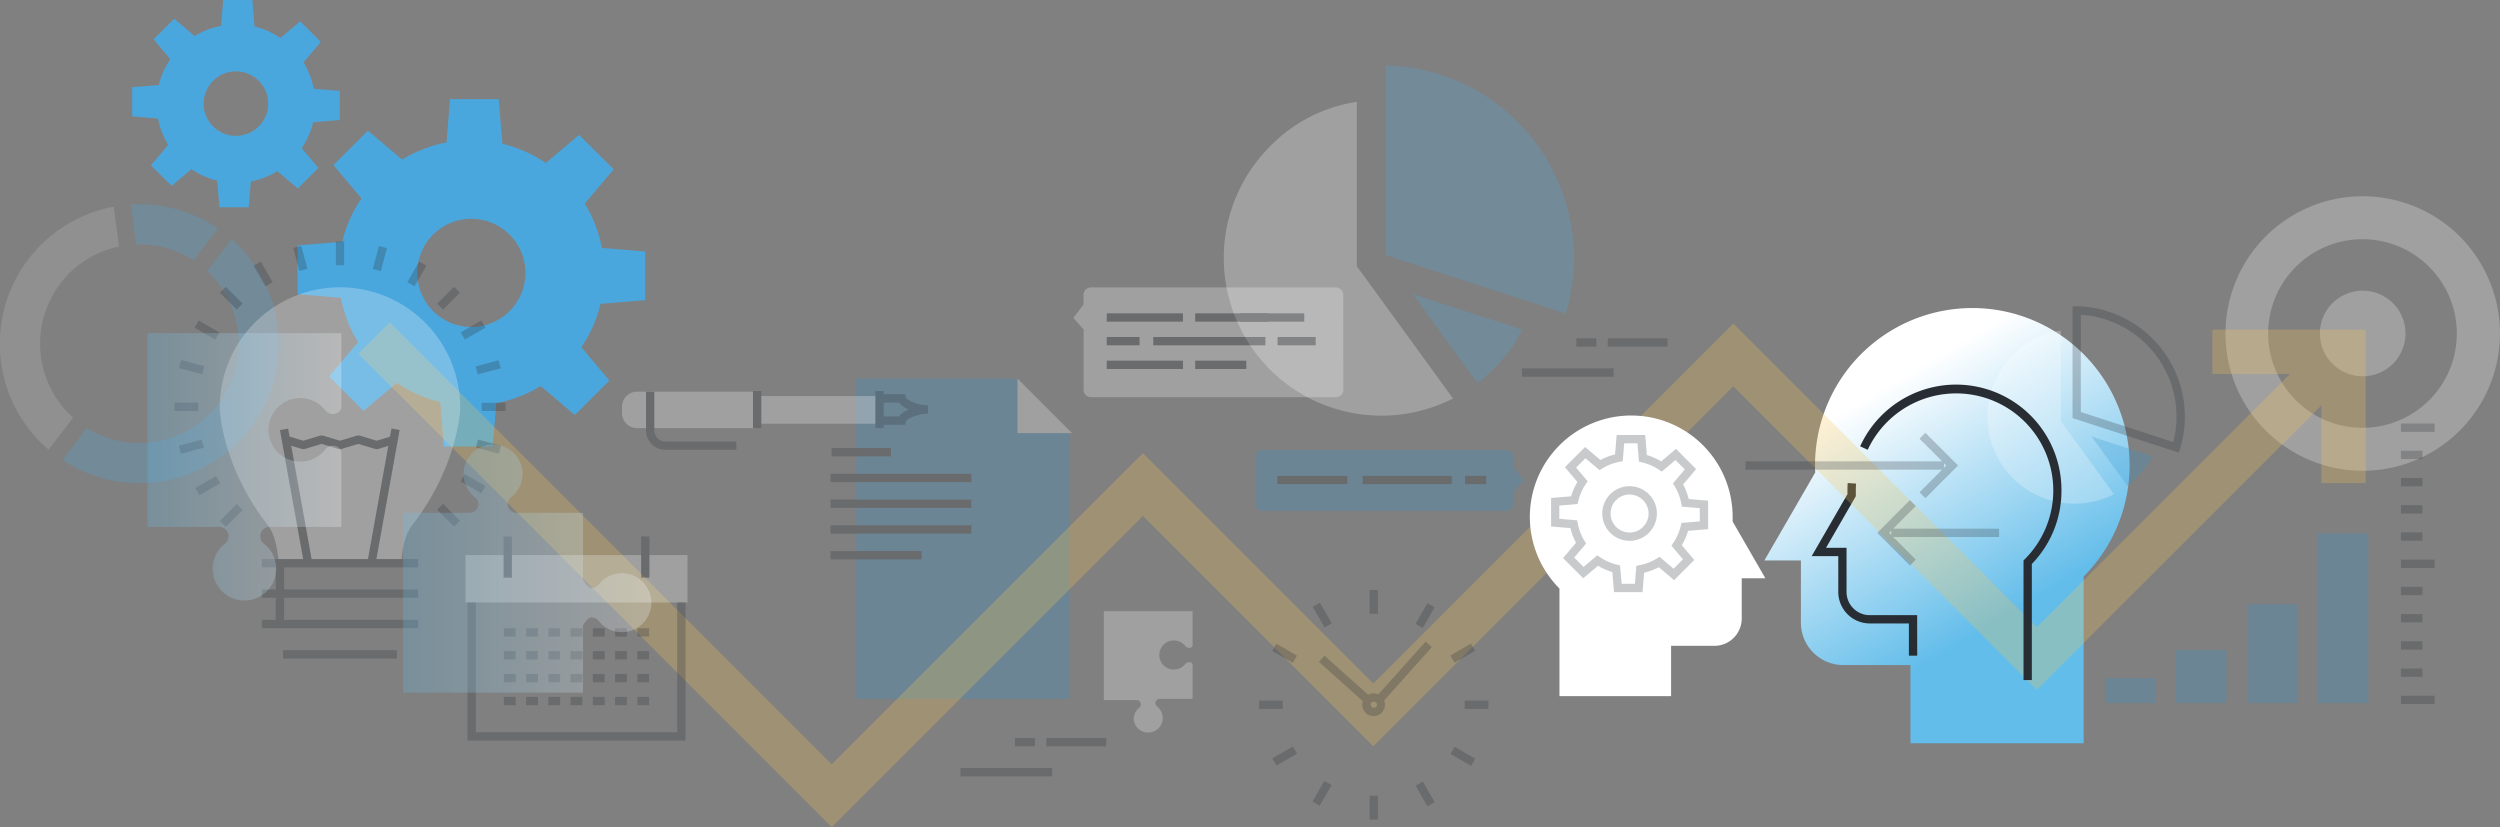 <svg xmlns="http://www.w3.org/2000/svg" xmlns:xlink="http://www.w3.org/1999/xlink" viewBox="0 0 901.4 298.24"><rect x="0" y="0" width="901.4" height="298.24" fill="#808080" stroke="none"/><defs><style>.a,.i,.j,.k{opacity:0.25;}.b{fill:#4aa7de;}.c,.e,.i{fill:#fff;}.c{opacity:0.5;}.d{fill:url(#a);}.f{fill:#282d33;}.g{fill:#2e95d1;}.h{fill:#f8c44f;}.j{fill:url(#b);}.k{fill:url(#c);}</style><linearGradient id="a" x1="678.59" y1="139.91" x2="726.38" y2="220.41" gradientUnits="userSpaceOnUse"><stop offset="0" stop-color="#fff"/><stop offset="1" stop-color="#63bdea"/></linearGradient><linearGradient id="b" x1="-9402.34" y1="-4303.86" x2="-9312.83" y2="-4303.86" gradientTransform="translate(-9167.48 -4098.85) rotate(180)" xlink:href="#a"/><linearGradient id="c" x1="53.2" y1="168.31" x2="123.05" y2="168.31" gradientUnits="userSpaceOnUse"><stop offset="0" stop-color="#63bdea"/><stop offset="1" stop-color="#fff"/></linearGradient></defs><title>img-banner-Setup-Blue-trans-25</title><g class="a"><path class="b" d="M90.19 154.53a50.28 50.28 0 0 0-6.67-68.31l-8.83 11.52a35.82 35.82 0 0 1-43.37 56.59l-8.83 11.52a50.28 50.28 0 0 0 67.7-11.32zM78.63 82.41a49.87 49.87 0 0 0-31.44-8.66l1.9 14.39a35.55 35.55 0 0 1 20.72 5.77z"/><path class="c" d="M26.36 150.61a35.87 35.87 0 0 1-4.52-48.46 35.48 35.48 0 0 1 21.1-13.27l-1.94-14.36a50.28 50.28 0 0 0-23.5 87.61z"/></g><path class="d" d="M751.28 268v-60.16a56.71 56.71 0 1 0-96.85-40.05c0 .86 0 1.71.07 2.56l-7.92 13.72-10.42 18h13.17v22.43a15.29 15.29 0 0 0 15.29 15.29h24.22v28.21z"/><g class="a"><path class="b" d="M509.36 106l39.59 12.86a56.06 56.06 0 0 1-16.25 19.25zM499.56 91.95v-68.34a65.35 65.35 0 0 1 20 3.38 69.43 69.43 0 0 1 45 86.09z"/><path class="e" d="M498.07 149.87a56.84 56.84 0 0 1-40.17-97.05 54.76 54.76 0 0 1 31.3-16.09v59.27l3.21 4.34 31.5 43.35a57 57 0 0 1-25.83 6.19z"/></g><path class="b" d="M132.65 47.1l-12.44 12.43 10.13 12a47.59 47.59 0 0 0-6.94 15.65l-16.1 1.32v17.58l15.62 1.3a47.69 47.69 0 0 0 6.17 16l-10.44 12.34 12.43 12.43 12-10.13a47.61 47.61 0 0 0 15.65 6.93l1.32 16.05h17.59l1.3-15.63a47.63 47.63 0 0 0 16-6.17l12.34 10.44 12.44-12.43-10.13-12a47.55 47.55 0 0 0 6.93-15.65l16.11-1.34v-17.53l-15.63-1.3a47.59 47.59 0 0 0-6.17-16l10.44-12.34-12.47-12.4-12 10.13a47.56 47.56 0 0 0-15.65-6.93l-1.34-16.11h-17.56l-1.25 15.63a47.67 47.67 0 0 0-16 6.17zm51.09 37.5a19.5 19.5 0 1 1-27.58 0 19.5 19.5 0 0 1 27.58 0zM62.82 6.77l-7.42 7.41 6 7.14a28.39 28.39 0 0 0-4.14 9.33l-9.61.8v10.5l9.32.78a28.4 28.4 0 0 0 3.68 9.52l-6.23 7.36 7.48 7.39 7.1-6a28.4 28.4 0 0 0 9.33 4.13l.8 9.61h10.53l.78-9.32a28.39 28.39 0 0 0 9.56-3.7l7.36 6.23 7.42-7.41-6-7.14a28.34 28.34 0 0 0 4.13-9.33l9.61-.8v-10.5l-9.41-.77a28.41 28.41 0 0 0-3.68-9.52l6.23-7.36-7.42-7.42-7.14 6a28.39 28.39 0 0 0-9.33-4.13l-.77-9.57h-10.52l-.78 9.32a28.38 28.38 0 0 0-9.52 3.68zm30.47 22.37a11.63 11.63 0 1 1-16.45 0 11.63 11.63 0 0 1 16.45 0z"/><path class="f" d="M691.27 236.41h-3v-11.62h-14.11a11.37 11.37 0 0 1-11.35-11.36v-12.92h-9.59l12.9-22.33v-1.28c0-.93 0-1.85.1-2.74l3 .21c-.06.82-.09 1.67-.09 2.52v2.03l-10.73 18.59h7.39v15.93a8.36 8.36 0 0 0 8.35 8.36h17.11z"/><g class="a"><path class="e" d="M886.9 85.25a49.49 49.49 0 1 0 0 70 49.54 49.54 0 0 0 0-70zm-11 59a34 34 0 1 1 0-48 34 34 0 0 1 .02 48zM862.82 109.33a15.44 15.44 0 1 0 0 21.82 15.45 15.45 0 0 0 0-21.82z"/></g><g class="a"><path class="g" d="M366.89 136.53h-58.15v115.51h77v-96.65l-18.85-18.86z"/><path class="e" d="M366.88 156.17h19.64l-19.64-19.64v19.64z"/><path class="f" d="M299.85 161.55h21.38v3h-21.38zM299.46 170.83h50.77v3h-50.77zM299.46 180.12h50.77v3h-50.77zM299.46 189.4h50.77v3h-50.77zM299.46 198.69h32.86v3h-32.86z"/></g><g class="a"><path class="h" d="M299.89 298.24l-170.67-170.67 11.32-11.32 159.35 159.36 112.21-112.21 83.05 83.06 129.82-129.81 109.45 109.46 101.05-101.05 11.32 11.31-112.37 112.36-109.45-109.45-129.82 129.8-83.05-83.05-112.21 112.21zM852.98 174.17h-16v-39.31h-39.3v-16h55.3v55.31z"/></g><g class="a"><path class="f" d="M493.82 212.73h3v8.59h-3zM510.374 224.936l4.3-7.448 2.598 1.5-4.3 7.448zM522.936 236.35l7.439-4.295 1.5 2.598-7.439 4.295zM528.1 252.61h8.59v3h-8.59zM522.986 271.86l1.5-2.598 7.448 4.3-1.5 2.598zM510.395 283.298l2.598-1.5 4.295 7.439-2.598 1.5zM493.82 286.89h3v8.59h-3zM473.228 289.022l4.295-7.439 2.598 1.5-4.295 7.439zM458.726 273.432l7.439-4.295 1.5 2.598-7.439 4.295zM453.94 252.61h8.6v3h-8.6zM458.7 234.693l1.5-2.598 7.439 4.295-1.5 2.598zM473.302 218.798l2.598-1.5 4.3 7.448-2.598 1.5zM495.31 258.19a4.09 4.09 0 1 1 3-1.36 4.09 4.09 0 0 1-3 1.36zm0-5.17a1.08 1.08 0 0 0-.81.36 1.09 1.09 0 0 0 .81 1.81 1.09 1.09 0 1 0 0-2.17zM496.009 251.455l18.016-20.122 2.235 2.001-18.016 20.122zM475.561 238.638l2.001-2.235 17.724 15.868-2.001 2.235z"/></g><g class="a"><path class="e" d="M167.83 200.14h80.06v17.1h-80.06z"/><path class="f" d="M247.17 267.01h-78.61v-49.74h3v46.74h72.61v-46.74h3v49.74zM181.57 193.43h3v14.85h-3zM231.16 193.43h3v14.85h-3zM181.67 226.51h4.26v3h-4.26zM189.69 226.51h4.26v3h-4.26zM197.71 226.51h4.26v3h-4.26zM205.73 226.51h4.26v3h-4.26zM213.75 226.51h4.26v3h-4.26zM221.77 226.51h4.26v3h-4.26zM229.79 226.51h4.26v3h-4.26zM181.67 234.76h4.26v3h-4.26zM189.69 234.76h4.26v3h-4.26zM197.71 234.76h4.26v3h-4.26zM205.73 234.76h4.26v3h-4.26zM213.75 234.76h4.26v3h-4.26zM221.77 234.76h4.26v3h-4.26zM229.79 234.76h4.26v3h-4.26zM181.67 243.01h4.26v3h-4.26zM189.69 243.01h4.26v3h-4.26zM197.71 243.01h4.26v3h-4.26zM205.73 243.01h4.26v3h-4.26zM213.75 243.01h4.26v3h-4.26zM221.77 243.01h4.26v3h-4.26zM229.79 243.01h4.26v3h-4.26zM181.67 251.26h4.26v3h-4.26zM189.69 251.26h4.26v3h-4.26zM197.71 251.26h4.26v3h-4.26zM205.73 251.26h4.26v3h-4.26zM213.75 251.26h4.26v3h-4.26zM221.77 251.26h4.26v3h-4.26zM229.79 251.26h4.26v3h-4.26z"/></g><g class="a"><path class="e" d="M100.42 202.57h44.26c.3-4.19 1.24-9.63 3.88-13.14 16.33-21 17.38-41.07 17.38-42.48a43.35 43.35 0 0 0-86.71 0c0 1.42 1 21.44 17.37 42.48 2.63 3.51 3.54 8.95 3.82 13.14z"/><path class="f" d="M100.936 155.077l2.952-.531 8.57 47.645-2.952.531zM132.569 202.137l8.57-47.645 2.952.531-8.57 47.645zM136.25 161.91h-.87l-6.19-1.86-6.17 1.86h-.87l-6.18-1.86-6.18 1.86h-.87l-6.61-2 .87-2.87 6.18 1.87 6.18-1.87h.87l6.17 1.87 6.18-1.87h.87l6.18 1.87 6.19-1.87.87 2.87-6.62 2zM94.4 201.58h56.38v3h-56.38zM94.4 212.53h56.38v3h-56.38zM94.4 223.49h56.38v3h-56.38zM102.07 234.44h41.05v3h-41.05zM99.44 203.66h3v20.81h-3zM121.09 87.01h3v8.6h-3zM105.726 89.399l2.898-.777 2.225 8.298-2.898.777zM91.421 95.811l2.598-1.5 4.3 7.448-2.598 1.5zM79.301 105.536l2.121-2.121 6.073 6.073-2.121 2.121zM70.14 118.158l1.5-2.598 7.448 4.3-1.5 2.598zM64.559 132.705l.777-2.898 8.308 2.227-.777 2.898zM62.9 145.2h8.6v3h-8.6zM64.459 160.732l8.298-2.216.774 2.898-8.298 2.216zM70.438 175.923l7.482-4.3 1.5 2.61-7.482 4.3zM79.297 187.812l6.08-6.08 2.121 2.121-6.08 6.08zM157.631 183.763l2.121-2.121 6.08 6.08-2.121 2.121zM166.087 173.574l1.5-2.598 7.448 4.3-1.5 2.598zM171.58 161.382l.777-2.898 8.308 2.227-.777 2.898zM173.69 145.2h8.6v3h-8.6zM171.493 132.116l8.298-2.216.774 2.898-8.298 2.216zM166.095 119.839l7.448-4.3 1.5 2.598-7.448 4.3zM157.627 109.519l6.08-6.08 2.121 2.121-6.08 6.08zM146.856 101.738l4.3-7.448 2.598 1.5-4.3 7.448zM134.413 96.98l2.225-8.298 2.898.777-2.225 8.298z"/></g><g class="a"><path class="e" d="M272.78 141.22h-43.08a5.44 5.44 0 0 0-5.44 5.44v2.27a5.44 5.44 0 0 0 5.44 5.44h43.08zM317.22 142.8h-52.83c-3 0-5.44 1.85-5.44 4.13v1.72c0 2.28 2.44 4.13 5.44 4.13h52.83z"/><path class="f" d="M265.52 162.19h-25.66a7 7 0 0 1-6.94-6.94v-14h3v14a4 4 0 0 0 3.94 3.94h25.66zM271.5 140.99h3v13.38h-3zM315.63 140.99h3v13.38h-3zM326.3 153.15h-7.92v-3h5.82c1.85-2.66 7.35-4 10.39-4v3c-3.61 0-7.75 1.84-8 2.87zM334.6 149.15c-3 0-8.55-1.33-10.39-4h-5.82v-3h7.91l.29 1.13c.26 1 4.4 2.87 8 2.87z"/></g><g class="a"><path class="e" d="M484.36 140.55a2.67 2.67 0 0 1-2.66 2.66h-88.34a2.67 2.67 0 0 1-2.66-2.66v-21.77l-3.7-4.16 3.66-4.83v-3.5a2.67 2.67 0 0 1 2.66-2.66h88.34a2.67 2.67 0 0 1 2.66 2.66zM399 114.48z"/><path class="f" d="M399.04 112.98h27.5v3h-27.5z"/><path class="e" d="M430.94 114.48z"/><path class="f" d="M430.94 112.98h26.4v3h-26.4z"/><path class="e" d="M447.17 114.48z"/><path class="f" d="M447.17 112.98h23.1v3h-23.1z"/><path class="e" d="M399 123z"/><path class="f" d="M399.04 121.51h11.83v3h-11.83z"/><path class="e" d="M415.82 123z"/><path class="f" d="M415.82 121.51h40.43v3h-40.43z"/><path class="e" d="M460.64 123z"/><path class="f" d="M460.64 121.51h13.75v3h-13.75z"/><path class="e" d="M399 131.54z"/><path class="f" d="M399.04 130.04h27.5v3h-27.5z"/><path class="e" d="M430.94 131.54z"/><path class="f" d="M430.94 130.04h18.43v3h-18.43z"/></g><g class="a"><path class="g" d="M452.65 181.54a2.67 2.67 0 0 0 2.66 2.66h87.8a2.67 2.67 0 0 0 2.66-2.66v-4.16l3.66-4.16-3.66-4.83v-3.5a2.67 2.67 0 0 0-2.66-2.66h-87.8a2.67 2.67 0 0 0-2.66 2.66z"/><path class="e" d="M460.5 173.07z"/><path class="f" d="M460.5 171.57h25.3v3h-25.3z"/><path class="e" d="M491.3 173.07z"/><path class="f" d="M491.3 171.57h32.18v3h-32.18z"/><path class="e" d="M528.25 173.07z"/><path class="f" d="M528.25 171.57h7.61v3h-7.61z"/></g><g class="a"><path class="g" d="M754.17 157.41l21.84 7.1a31 31 0 0 1-9 10.62z"/><path class="f" d="M785.62 163.2l-38.35-12.46v-40.32h1.53a37.82 37.82 0 0 1 11.46 1.94 39.8 39.8 0 0 1 25.81 49.35zm-35.35-14.64l33.33 10.83a36.8 36.8 0 0 0-24.28-44.15 34.38 34.38 0 0 0-9.06-1.74z"/><path class="e" d="M747.95 181.6a31.36 31.36 0 0 1-22.16-53.54 30.22 30.22 0 0 1 17.27-8.88v32.69l1.77 2.39 17.38 23.92a31.48 31.48 0 0 1-14.25 3.41z"/></g><path class="i" d="M408.76 259.33a5.24 5.24 0 0 1 2-4.16 1.55 1.55 0 0 0-.8-2.75h-11.96v-32.05h32v12.45l-.1.19-.12.17a1.51 1.51 0 0 1-.27.26h-.05l-.11.06-.12.06h-.62a1.55 1.55 0 0 1-1.21-.6 5.25 5.25 0 1 0 0 6.42 1.55 1.55 0 0 1 1.21-.59h.62l.12.06.11.06h.05a1.57 1.57 0 0 1 .27.26l.12.17a2 2 0 0 1 .1.19v12.45h-12a1.54 1.54 0 0 0-.8 2.75 5.25 5.25 0 1 1-8.46 4.16z"/><path class="f" d="M732.6 245.21h-3v-43.13l.44-.44a35 35 0 0 0-24.8-59.79 35.18 35.18 0 0 0-31.82 20.33l-2.72-1.26a38 38 0 0 1 72.58 16 37.78 37.78 0 0 1-10.68 26.42z"/><g class="a"><path class="f" d="M688.65 203.91l-11.79-11.79 11.79-11.8 2.12 2.13-9.66 9.67 9.66 9.66-2.12 2.13zM681.9 190.62h38.89v3h-38.89z"/></g><g class="a"><path class="f" d="M694.22 179.63l-2.12-2.12 9.66-9.67-9.66-9.67 2.12-2.12 11.78 11.79-11.78 11.79zM629.36 166.34h71.6v3h-71.6z"/></g><path class="e" d="M562.28 251v-38.8a36.56 36.56 0 1 1 62.44-25.82v1.65l5.1 8.85 6.71 11.63h-8.53v14.49a9.86 9.86 0 0 1-9.86 9.86h-15.61v18.14z"/><g class="a"><path class="f" d="M592.24 213.49h-10.29l-.6-7.22a21.79 21.79 0 0 1-5.17-2.28l-5.33 4.51-7.28-7.28 4.68-5.53a21.72 21.72 0 0 1-2-5.27l-7-.58v-10.29l7.22-.6a21.77 21.77 0 0 1 2.28-5.17l-4.51-5.33 7.28-7.28 5.53 4.68a21.79 21.79 0 0 1 5.27-2l.58-7h10.29l.6 7.23a21.83 21.83 0 0 1 5.17 2.28l5.33-4.51 7.27 7.28-4.68 5.53a21.78 21.78 0 0 1 2 5.27l7 .58v10.29l-7.22.6a21.77 21.77 0 0 1-2.28 5.17l4.51 5.33-7.28 7.28-5.53-4.68a21.78 21.78 0 0 1-5.27 2zm-7.53-3h4.77l.52-6.49 1.12-.21a18.85 18.85 0 0 0 6.33-2.45l.93-.57 5.06 4.28 3.37-3.37-4.18-4.94.64-.94a18.8 18.8 0 0 0 2.75-6.21l.25-1.05 6.6-.55v-4.77l-6.45-.54-.21-1.12a18.83 18.83 0 0 0-2.45-6.34l-.57-.92 4.28-5.06-3.37-3.37-4.94 4.18-.94-.64a18.89 18.89 0 0 0-6.22-2.71l-1.05-.25-.55-6.61h-4.77l-.54 6.45-1.12.21a18.82 18.82 0 0 0-6.33 2.44l-.93.57-5.06-4.28-3.37 3.37 4.18 4.94-.64.94a18.83 18.83 0 0 0-2.75 6.21l-.25 1.05-6.6.55v4.77l6.45.54.21 1.12a18.78 18.78 0 0 0 2.44 6.33l.57.92-4.28 5.06 3.37 3.37 4.94-4.18.94.64a18.84 18.84 0 0 0 6.21 2.75l1.05.25zM587.56 195a9.85 9.85 0 1 1 9.85-9.85 9.86 9.86 0 0 1-9.85 9.85zm0-16.7a6.85 6.85 0 1 0 6.85 6.85 6.86 6.86 0 0 0-6.85-6.83z"/></g><g class="a"><path class="f" d="M579.68 122h21.6v3h-21.6zM568.36 122h7.2v3h-7.2zM548.72 132.83h33.09v3h-33.09z"/></g><g class="a"><path class="f" d="M377.26 266.11h21.61v3h-21.61zM365.95 266.11h7.2v3h-7.2zM346.3 276.94h33.09v3h-33.09z"/></g><g class="a"><path class="g" d="M759.03 244.52h18.18v8.96h-18.18zM784.6 234.42h18.18v19.06h-18.18zM810.18 217.88h18.18v35.6h-18.18zM835.75 192.36h18.18v61.13h-18.18z"/></g><g class="a"><path class="e" d="M865.68 252.35z"/><path class="f" d="M865.68 250.85h12.14v3h-12.14z"/><path class="e" d="M865.68 242.54z"/><path class="f" d="M865.68 241.04h7.77v3h-7.77z"/><path class="e" d="M865.68 232.72z"/><path class="f" d="M865.68 231.22h7.77v3h-7.77z"/><path class="e" d="M865.68 222.91z"/><path class="f" d="M865.68 221.41h7.77v3h-7.77z"/><path class="e" d="M865.68 213.09z"/><path class="f" d="M865.68 211.59h7.77v3h-7.77z"/><path class="e" d="M865.68 203.28z"/><path class="f" d="M865.68 201.78h12.14v3h-12.14z"/><path class="e" d="M865.68 193.46z"/><path class="f" d="M865.68 191.96h7.77v3h-7.77z"/><path class="e" d="M865.68 183.65z"/><path class="f" d="M865.68 182.15h7.77v3h-7.77z"/><path class="e" d="M865.68 173.83z"/><path class="f" d="M865.68 172.33h7.77v3h-7.77z"/><path class="e" d="M865.68 164z"/><path class="f" d="M865.68 162.52h7.77v3h-7.77z"/><path class="e" d="M865.68 154.21z"/><path class="f" d="M865.68 152.71h12.14v3h-12.14z"/></g><path class="j" d="M210.22 249.76v-24.22s1.47-2.93 3.14-2.93a3.14 3.14 0 0 1 2.45 1.2 10.63 10.63 0 1 0 0-13 3.13 3.13 0 0 1-2.45 1.21c-1.67 0-3.14-2.93-3.14-2.93v-24.2h-24.32a3.13 3.13 0 0 1-1.63-5.58 10.63 10.63 0 1 0-13 0 3.13 3.13 0 0 1-1.62 5.58h-24.3v64.87z"/><path class="k" d="M76.67 205a11.43 11.43 0 0 1 4.46-9 3.37 3.37 0 0 0-1.75-6h-26.18v-69.88h69.86v27.13a3.5 3.5 0 0 1-.21.42.19.19 0 0 0 0 .05c-.08.13-.17.26-.27.38a3.34 3.34 0 0 1-.6.56l-.11.09a2.47 2.47 0 0 1-.24.14l-.27.14-.23.09-.36.11h-.2a3.83 3.83 0 0 1-.6.06 3.38 3.38 0 0 1-2.64-1.3 11.46 11.46 0 1 0 0 14 3.38 3.38 0 0 1 2.64-1.29 3.12 3.12 0 0 1 .6.06h.2l.36.1.23.09a2 2 0 0 1 .27.14l.24.14.11.09a3.44 3.44 0 0 1 .6.56 2.61 2.61 0 0 1 .26.37v.05a4.31 4.31 0 0 1 .21.42v27.28h-26.19a3.36 3.36 0 0 0-1.74 6 11.45 11.45 0 1 1-18.45 9z"/></svg>